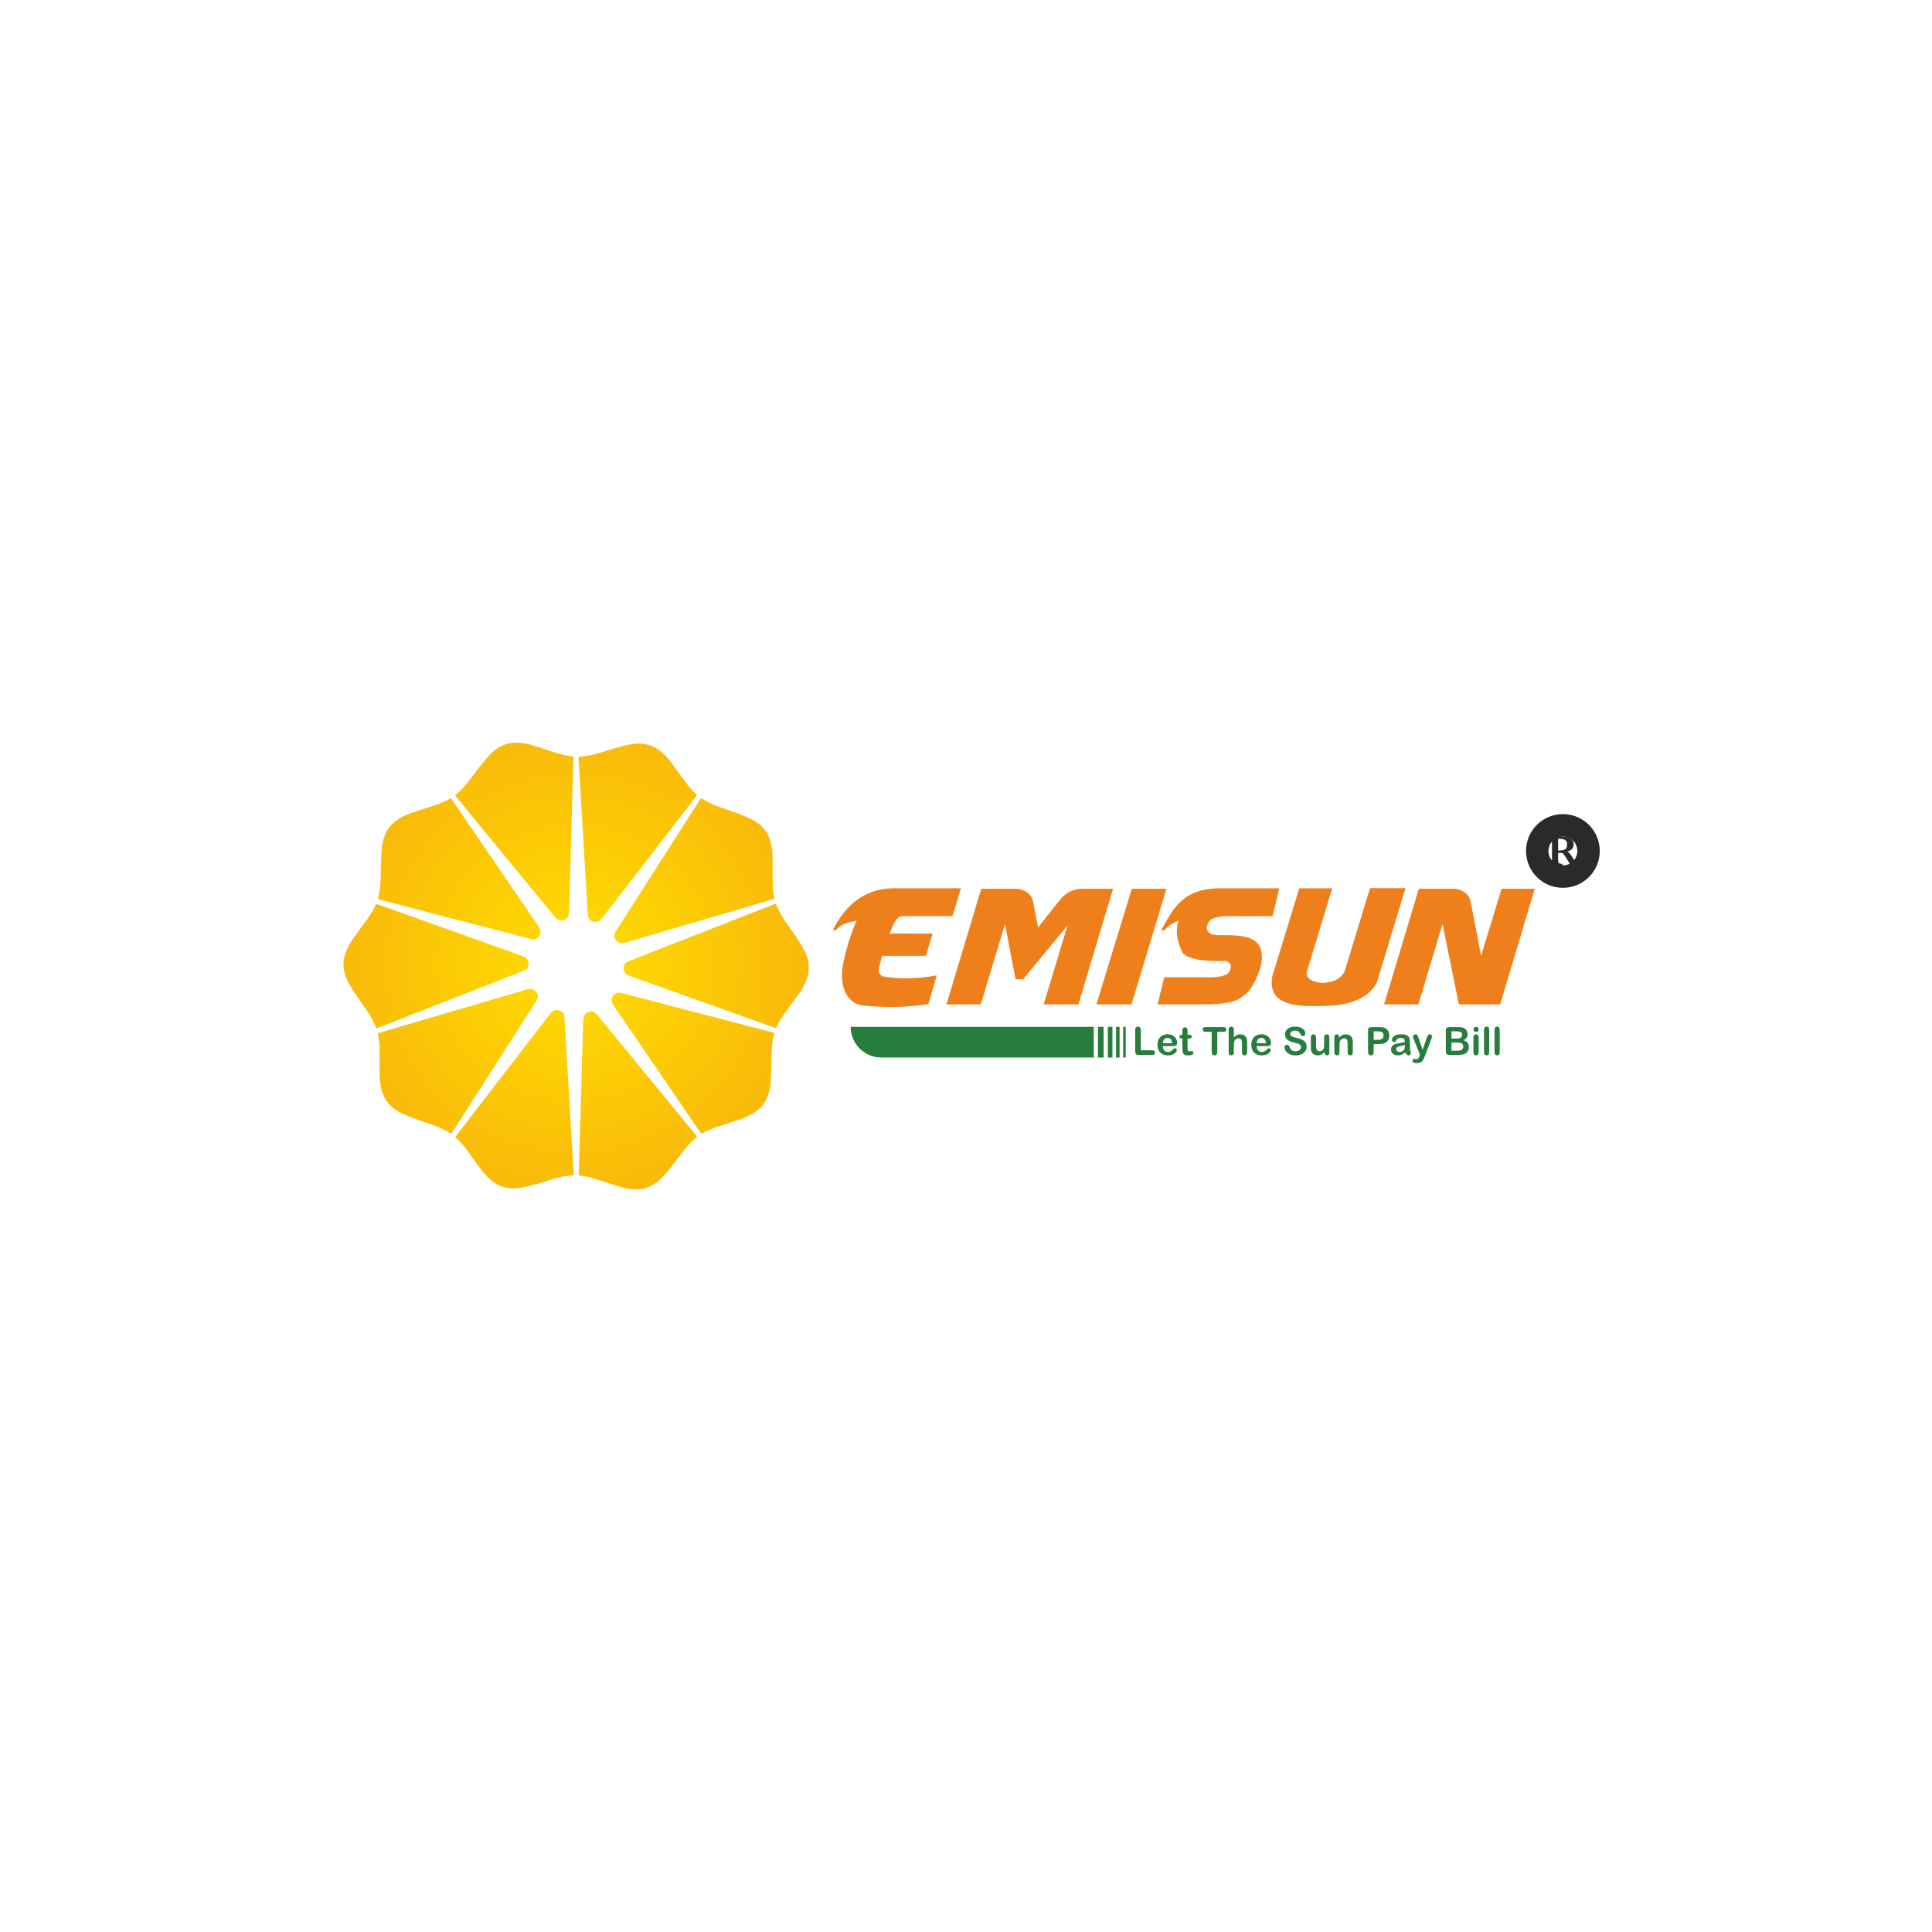 <?xml version="1.0" encoding="UTF-8"?>
<!DOCTYPE svg PUBLIC "-//W3C//DTD SVG 1.1//EN" "http://www.w3.org/Graphics/SVG/1.1/DTD/svg11.dtd">
<!-- Creator: CorelDRAW 2021 (64-Bit) -->
<svg xmlns="http://www.w3.org/2000/svg" xml:space="preserve" width="33.867mm" height="33.867mm" version="1.1" style="shape-rendering:geometricPrecision; text-rendering:geometricPrecision; image-rendering:optimizeQuality; fill-rule:evenodd; clip-rule:evenodd"
viewBox="0 0 3386.66 3386.66"
 xmlns:xlink="http://www.w3.org/1999/xlink"
 xmlns:xodm="http://www.corel.com/coreldraw/odm/2003">
 <defs>
  <style type="text/css">
   <![CDATA[
    .str0 {stroke:#2B2A29;stroke-width:39.3;stroke-miterlimit:10}
    .fil12 {fill:none;fill-rule:nonzero}
    .fil13 {fill:#2B2A29;fill-rule:nonzero}
    .fil0 {fill:#EF7F1A;fill-rule:nonzero}
    .fil1 {fill:#277D3C;fill-rule:nonzero}
    .fil8 {fill:url(#id0)}
    .fil10 {fill:url(#id1)}
    .fil7 {fill:url(#id2)}
    .fil4 {fill:url(#id3)}
    .fil9 {fill:url(#id4)}
    .fil2 {fill:url(#id5)}
    .fil11 {fill:url(#id6)}
    .fil5 {fill:url(#id7)}
    .fil3 {fill:url(#id8)}
    .fil6 {fill:url(#id9)}
   ]]>
  </style>
  <radialGradient id="id0" gradientUnits="userSpaceOnUse" gradientTransform="matrix(-0.833 -2.717 -2.668 0.848 6361 3014)" cx="1015.27" cy="1686.18" r="380.22" fx="1015.27" fy="1686.18">
   <stop offset="0" style="stop-opacity:1; stop-color:#FFDD00"/>
   <stop offset="1" style="stop-opacity:1; stop-color:#EF7F1A"/>
  </radialGradient>
  <radialGradient id="id1" gradientUnits="userSpaceOnUse" gradientTransform="matrix(-0.769 -2.414 -2.462 0.754 5919 2841)" xlink:href="#id0" cx="1005.14" cy="1682.37" r="423.19" fx="1005.14" fy="1682.37">
  </radialGradient>
  <radialGradient id="id2" gradientUnits="userSpaceOnUse" gradientTransform="matrix(-0.716 -2.365 -2.293 0.738 5615 2842)" xlink:href="#id0" cx="1015.11" cy="1688.99" r="440.5" fx="1015.11" fy="1688.99">
  </radialGradient>
  <radialGradient id="id3" gradientUnits="userSpaceOnUse" gradientTransform="matrix(-0.76 -2.445 -2.435 0.763 5879 2854)" xlink:href="#id0" cx="1003.61" cy="1689.35" r="424.04" fx="1003.61" fy="1689.35">
  </radialGradient>
  <radialGradient id="id4" gradientUnits="userSpaceOnUse" gradientTransform="matrix(-0.76 -2.452 -2.435 0.765 5884 2867)" xlink:href="#id0" cx="1007.87" cy="1687.97" r="424.04" fx="1007.87" fy="1687.97">
  </radialGradient>
  <radialGradient id="id5" gradientUnits="userSpaceOnUse" gradientTransform="matrix(-0.716 -2.348 -2.293 0.733 5586 2794)" xlink:href="#id0" cx="998.17" cy="1688.99" r="440.49" fx="998.17" fy="1688.99">
  </radialGradient>
  <radialGradient id="id6" gradientUnits="userSpaceOnUse" gradientTransform="matrix(-0.832 -2.639 -2.664 0.824 6321 2939)" xlink:href="#id0" cx="1001.61" cy="1683.7" r="386.45" fx="1001.61" fy="1683.7">
  </radialGradient>
  <radialGradient id="id7" gradientUnits="userSpaceOnUse" gradientTransform="matrix(-0.769 -2.456 -2.462 0.767 5937 2866)" xlink:href="#id0" cx="1006.36" cy="1688.71" r="423.18" fx="1006.36" fy="1688.71">
  </radialGradient>
  <radialGradient id="id8" gradientUnits="userSpaceOnUse" gradientTransform="matrix(-0.833 -2.74 -2.668 0.855 6337 2973)" xlink:href="#id0" cx="996.1" cy="1690.34" r="380.22" fx="996.1" fy="1690.34">
  </radialGradient>
  <radialGradient id="id9" gradientUnits="userSpaceOnUse" gradientTransform="matrix(-0.832 -2.696 -2.664 0.842 6354 2989)" xlink:href="#id0" cx="1009.62" cy="1690.62" r="386.45" fx="1009.62" fy="1690.62">
  </radialGradient>
 </defs>
 <g id="Layer_x0020_1">
  <g id="_1357756935696">
   <path class="fil0" d="M1622.9 1675.51l-76.74 0c-0.9,4.18 -1.99,8.35 -3.26,12.52 -1.27,4.18 -2.18,8.35 -2.72,12.51 -0.36,2.55 0.45,5.01 2.44,7.36 2,2.36 4.27,3.71 6.81,4.08 15.42,2.36 30.93,3.31 46.53,2.85 15.6,-0.45 30.93,-2.12 45.99,-5.04l-14.42 50.35c-37.73,5.8 -75.65,6.62 -113.74,2.45 -8.53,-0.91 -15.47,-3.72 -20.81,-8.44 -5.36,-4.71 -9.4,-10.43 -12.12,-17.14 -2.72,-6.71 -4.31,-13.97 -4.76,-21.77 -0.46,-7.8 -0.05,-15.14 1.22,-22.04 2.55,-13.79 5.85,-27.34 9.93,-40.68 4.09,-13.33 8.94,-26.34 14.56,-39.04 -2.54,0.9 -5.22,1.63 -8.02,2.16 -2.82,0.56 -5.72,1.27 -8.71,2.19 -3,0.91 -6.08,2.23 -9.26,3.94 -3.17,1.73 -6.39,4.32 -9.65,7.76 -0.54,0.54 -1,0.81 -1.36,0.81 -0.91,0.55 -1.9,0.59 -3,0.14 -1.08,-0.45 -1.35,-1.22 -0.81,-2.31 5.44,-10.52 11.65,-20.13 18.64,-28.85 6.98,-8.7 14.83,-16.19 23.53,-22.44 8.71,-6.26 18.37,-11.12 28.98,-14.57 10.62,-3.44 22.36,-5.16 35.24,-5.16l117.01 0 -14.7 48.7 -86.52 0c-3.81,0 -6.95,1.18 -9.4,3.55 -2.44,2.35 -4.53,5.16 -6.25,8.43 -1.73,3.26 -3.23,6.66 -4.5,10.2 -1.26,3.55 -2.72,6.49 -4.34,8.85 1.62,-0.18 3.57,-0.32 5.84,-0.42 2.27,-0.09 5.95,-0.13 11.02,-0.13 5.26,0 12.56,0.04 21.9,0.13 9.35,0.1 21.82,0.14 37.42,0.14l-11.97 38.91z"/>
   <path class="fil0" d="M1793.5 1716.61l-13.32 0 -18.51 -96.88 -42.45 140.95 -60.14 0 60.96 -202.72 60.95 0c3.26,0 6.53,0.5 9.8,1.5 3.27,1 6.25,2.45 8.97,4.36 2.72,1.9 5.04,4.12 6.95,6.66 1.9,2.55 3.21,5.44 3.94,8.71l8.98 46.53 38.91 -48.98c4.71,-5.81 10.42,-10.38 17.14,-13.74 6.71,-3.36 13.61,-5.04 20.68,-5.04l54.69 0 -60.68 202.72 -60.94 0 41.9 -138.5 -77.83 94.43z"/>
   <polygon class="fil0" points="1983.98,1557.96 2044.65,1557.96 1983.43,1760.69 1921.93,1760.69 "/>
   <path class="fil0" d="M2040.84 1713.06l64.49 0 15.51 0c5.44,0 10.61,-0.31 15.51,-0.94 4.89,-0.64 9.16,-1.86 12.79,-3.68 3.62,-1.81 6.07,-4.63 7.34,-8.43 1.45,-4.73 1.59,-7.99 0.42,-9.81 -1.19,-1.8 -3.68,-3.71 -7.49,-5.71 -3.27,0.18 -7.26,0.27 -11.97,0.27 -4.73,0 -9.76,-0.13 -15.11,-0.4 -5.35,-0.28 -10.79,-0.73 -16.32,-1.37 -5.54,-0.63 -10.62,-1.62 -15.24,-2.99 -4.62,-1.35 -8.67,-3.04 -12.11,-5.03 -3.45,-2 -5.8,-4.54 -7.07,-7.62 -1.46,-3.26 -2.91,-6.89 -4.36,-10.88 -1.45,-3.99 -2.58,-8.25 -3.4,-12.8 -0.81,-4.53 -1.09,-9.33 -0.81,-14.41 0.27,-5.08 1.31,-10.25 3.12,-15.51 -5.08,2 -9.66,4.31 -13.74,6.93 -4.07,2.63 -7.48,5.68 -10.2,9.12 -0.54,0.54 -1,0.82 -1.36,0.82 -0.91,0.54 -1.9,0.58 -3,0.13 -1.08,-0.45 -1.45,-1.22 -1.08,-2.31 5.98,-11.43 11.97,-21.58 17.95,-30.48 5.99,-8.89 12.88,-16.37 20.68,-22.44 7.8,-6.08 17.06,-10.7 27.75,-13.88 10.7,-3.17 23.96,-4.66 39.74,-4.49l99.59 0 -11.7 48.7 -87.35 0.28c-6.35,0.73 -11.83,2 -16.45,3.81 -4.64,1.81 -7.86,4.81 -9.67,8.98 -1.99,4.53 -2.41,8.3 -1.22,11.3 1.17,2.98 3.49,5.29 6.94,6.93 1.44,0.72 2.9,1.22 4.35,1.49 1.45,0.27 3.17,0.46 5.17,0.55 1.99,0.09 4.35,0.13 7.07,0.13l9.8 0c16.14,0 28.57,1.28 37.28,3.81 8.7,2.54 15.23,6.9 19.59,13.07 3.44,4.71 5.34,11.11 5.72,19.18 0.35,8.07 -1,16.45 -4.09,25.16 -3.62,11.08 -8.48,21.27 -14.55,30.62 -6.09,9.35 -14.29,16.46 -24.63,21.36 -6.35,3.08 -14.7,5.22 -25.03,6.4 -10.34,1.18 -23.68,1.77 -40,1.77l-74.56 0 11.7 -47.63z"/>
   <path class="fil0" d="M2335.25 1557.15l-43.8 144.22c-1.28,3.63 -1.32,6.71 -0.14,9.24 1.17,2.55 3.09,4.68 5.71,6.4 2.64,1.73 5.81,3.04 9.53,3.95 3.72,0.91 7.57,1.63 11.56,2.18 4.17,-0.38 8.17,-0.91 11.98,-1.64 3.8,-0.72 7.43,-1.86 10.88,-3.4 3.45,-1.54 6.53,-3.58 9.25,-6.12 2.73,-2.54 5.07,-5.81 7.08,-9.79l44.08 -145.04c0.17,-0.19 0.54,-0.27 1.08,-0.27l61.23 0 -50.34 165.71c-5.44,9.98 -12.57,17.73 -21.36,23.26 -8.8,5.53 -18.24,9.62 -28.29,12.24 -10.08,2.63 -20.24,4.23 -30.49,4.77 -10.25,0.54 -19.54,0.82 -27.89,0.82 -6.17,0 -12.52,-0.14 -19.04,-0.42 -6.54,-0.26 -12.79,-0.99 -18.78,-2.17 -5.99,-1.17 -11.56,-2.89 -16.73,-5.17 -5.17,-2.26 -9.52,-5.35 -13.07,-9.25 -3.53,-3.89 -6.02,-8.71 -7.48,-14.43 -1.45,-5.71 -1.45,-12.65 0,-20.81l47.35 -154.28 57.68 0z"/>
   <path class="fil0" d="M2596.21 1675.51l35.92 -117.55 58.22 0 -60.68 202.72 -72.37 0 -28.58 -140.95 -42.45 140.95 -60.13 0 60.95 -202.72 60.96 0c3.26,0 6.53,0.5 9.79,1.5 3.27,1 6.26,2.45 8.98,4.36 2.72,1.9 5.03,4.12 6.93,6.66 1.92,2.55 3.21,5.44 3.95,8.71l18.51 96.32z"/>
   <path class="fil1" d="M1999.81 1805.58l0 35.5 20.03 0c1.59,0 2.83,0.38 3.68,1.16 0.85,0.77 1.28,1.75 1.28,2.93 0,1.19 -0.43,2.17 -1.26,2.91 -0.86,0.75 -2.08,1.11 -3.7,1.11l-23.84 0c-2.16,0 -3.72,-0.47 -4.66,-1.43 -0.94,-0.95 -1.41,-2.49 -1.41,-4.62l0 -37.56c0,-2 0.45,-3.49 1.35,-4.5 0.9,-1 2.08,-1.49 3.54,-1.49 1.49,0 2.69,0.49 3.61,1.47 0.93,0.99 1.38,2.5 1.38,4.52z"/>
   <path class="fil1" d="M2038.24 1828.64l16.46 0c-0.22,-3.11 -1.06,-5.44 -2.5,-6.98 -1.45,-1.54 -3.37,-2.31 -5.74,-2.31 -2.26,0 -4.13,0.78 -5.57,2.35 -1.46,1.57 -2.34,3.87 -2.65,6.94zm17.76 5.15l-17.76 0c0.02,2.06 0.44,3.88 1.24,5.46 0.81,1.57 1.9,2.76 3.23,3.56 1.34,0.79 2.83,1.2 4.45,1.2 1.08,0 2.07,-0.13 2.97,-0.39 0.9,-0.26 1.77,-0.65 2.62,-1.2 0.84,-0.54 1.62,-1.12 2.33,-1.75 0.7,-0.62 1.63,-1.45 2.75,-2.52 0.47,-0.4 1.14,-0.6 2,-0.6 0.94,0 1.68,0.26 2.26,0.76 0.57,0.51 0.87,1.24 0.87,2.16 0,0.83 -0.32,1.78 -0.96,2.88 -0.65,1.11 -1.62,2.16 -2.92,3.16 -1.3,1.02 -2.92,1.85 -4.89,2.52 -1.96,0.67 -4.22,1 -6.77,1 -5.83,0 -10.36,-1.67 -13.6,-5 -3.25,-3.32 -4.86,-7.84 -4.86,-13.54 0,-2.68 0.39,-5.17 1.2,-7.47 0.79,-2.29 1.96,-4.26 3.48,-5.9 1.54,-1.64 3.43,-2.9 5.67,-3.78 2.23,-0.87 4.72,-1.32 7.45,-1.32 3.54,0 6.59,0.75 9.13,2.25 2.54,1.51 4.44,3.43 5.71,5.81 1.26,2.38 1.89,4.79 1.89,7.25 0,2.29 -0.65,3.77 -1.96,4.45 -1.32,0.67 -3.16,1.01 -5.53,1.01z"/>
   <path class="fil1" d="M2071.64 1813.89l1 0 0 -5.45c0,-1.46 0.04,-2.62 0.12,-3.45 0.07,-0.82 0.29,-1.55 0.64,-2.14 0.36,-0.62 0.87,-1.13 1.54,-1.51 0.66,-0.4 1.41,-0.59 2.23,-0.59 1.15,0 2.19,0.43 3.12,1.3 0.63,0.58 1.02,1.28 1.18,2.12 0.16,0.82 0.25,2.01 0.25,3.54l0 6.18 3.33 0c1.28,0 2.26,0.31 2.95,0.91 0.67,0.62 1.01,1.4 1.01,2.35 0,1.23 -0.48,2.08 -1.45,2.57 -0.96,0.49 -2.34,0.74 -4.15,0.74l-1.69 0 0 16.69c0,1.42 0.05,2.51 0.15,3.28 0.1,0.76 0.37,1.38 0.8,1.86 0.43,0.48 1.14,0.72 2.11,0.72 0.53,0 1.26,-0.1 2.17,-0.29 0.9,-0.19 1.61,-0.28 2.13,-0.28 0.73,0 1.38,0.29 1.98,0.88 0.58,0.59 0.87,1.32 0.87,2.19 0,1.45 -0.78,2.58 -2.39,3.36 -1.6,0.77 -3.89,1.16 -6.88,1.16 -2.85,0 -4.99,-0.48 -6.47,-1.44 -1.46,-0.95 -2.41,-2.27 -2.87,-3.95 -0.46,-1.69 -0.68,-3.94 -0.68,-6.76l0 -17.42 -1.2 0c-1.31,0 -2.3,-0.32 -3,-0.95 -0.69,-0.61 -1.02,-1.4 -1.02,-2.36 0,-0.95 0.35,-1.73 1.08,-2.35 0.72,-0.6 1.76,-0.91 3.14,-0.91z"/>
   <path class="fil1" d="M2144.6 1808.58l-10.77 0 0 35.43c0,2.03 -0.46,3.54 -1.38,4.53 -0.89,0.99 -2.07,1.49 -3.51,1.49 -1.48,0 -2.66,-0.51 -3.58,-1.51 -0.93,-0.99 -1.38,-2.5 -1.38,-4.51l0 -35.43 -10.78 0c-1.69,0 -2.95,-0.38 -3.77,-1.12 -0.81,-0.75 -1.22,-1.73 -1.22,-2.95 0,-1.26 0.41,-2.27 1.28,-3 0.85,-0.73 2.09,-1.09 3.71,-1.09l31.4 0c1.7,0 2.98,0.38 3.81,1.13 0.83,0.76 1.25,1.74 1.25,2.96 0,1.22 -0.42,2.2 -1.27,2.95 -0.83,0.74 -2.1,1.12 -3.79,1.12z"/>
   <path class="fil1" d="M2162.87 1805.11l0 13.47c1.16,-1.33 2.28,-2.38 3.38,-3.16 1.1,-0.77 2.31,-1.36 3.64,-1.74 1.34,-0.4 2.76,-0.58 4.29,-0.58 2.31,0 4.36,0.48 6.14,1.45 1.79,0.98 3.19,2.4 4.21,4.28 0.64,1.08 1.07,2.29 1.3,3.63 0.22,1.34 0.33,2.89 0.33,4.64l0 17.41c0,1.81 -0.42,3.18 -1.24,4.12 -0.83,0.93 -1.94,1.4 -3.31,1.4 -3,0 -4.49,-1.84 -4.49,-5.52l0 -15.35c0,-2.9 -0.43,-5.14 -1.31,-6.7 -0.86,-1.56 -2.5,-2.34 -4.92,-2.34 -1.62,0 -3.08,0.45 -4.38,1.38 -1.29,0.92 -2.26,2.18 -2.9,3.77 -0.49,1.36 -0.74,3.75 -0.74,7.22l0 12.02c0,1.79 -0.4,3.16 -1.22,4.11 -0.8,0.93 -1.93,1.41 -3.37,1.41 -3,0 -4.49,-1.84 -4.49,-5.52l0 -39.4c0,-1.84 0.39,-3.22 1.19,-4.14 0.79,-0.92 1.88,-1.38 3.3,-1.38 1.44,0 2.57,0.47 3.37,1.39 0.82,0.93 1.22,2.31 1.22,4.13z"/>
   <path class="fil1" d="M2202.73 1828.64l16.47 0c-0.23,-3.11 -1.07,-5.44 -2.51,-6.98 -1.45,-1.54 -3.37,-2.31 -5.74,-2.31 -2.27,0 -4.12,0.78 -5.58,2.35 -1.45,1.57 -2.33,3.87 -2.64,6.94zm17.76 5.15l-17.76 0c0.02,2.06 0.44,3.88 1.24,5.46 0.82,1.57 1.89,2.76 3.24,3.56 1.33,0.79 2.81,1.2 4.43,1.2 1.09,0 2.09,-0.13 2.99,-0.39 0.89,-0.26 1.76,-0.65 2.61,-1.2 0.84,-0.54 1.61,-1.12 2.33,-1.75 0.7,-0.62 1.63,-1.45 2.75,-2.52 0.47,-0.4 1.14,-0.6 2,-0.6 0.93,0 1.69,0.26 2.27,0.76 0.57,0.51 0.86,1.24 0.86,2.16 0,0.83 -0.32,1.78 -0.96,2.88 -0.65,1.11 -1.62,2.16 -2.92,3.16 -1.29,1.02 -2.92,1.85 -4.89,2.52 -1.96,0.67 -4.21,1 -6.77,1 -5.83,0 -10.36,-1.67 -13.61,-5 -3.23,-3.32 -4.85,-7.84 -4.85,-13.54 0,-2.68 0.39,-5.17 1.19,-7.47 0.8,-2.29 1.97,-4.26 3.5,-5.9 1.53,-1.64 3.42,-2.9 5.66,-3.78 2.23,-0.87 4.72,-1.32 7.45,-1.32 3.54,0 6.59,0.75 9.13,2.25 2.54,1.51 4.44,3.43 5.71,5.81 1.27,2.38 1.89,4.79 1.89,7.25 0,2.29 -0.65,3.77 -1.96,4.45 -1.31,0.67 -3.15,1.01 -5.53,1.01z"/>
   <path class="fil1" d="M2290.37 1834.55c0,2.96 -0.76,5.6 -2.28,7.95 -1.53,2.36 -3.74,4.2 -6.67,5.53 -2.93,1.33 -6.41,2 -10.42,2 -4.81,0 -8.78,-0.91 -11.91,-2.73 -2.22,-1.31 -4.01,-3.06 -5.41,-5.24 -1.38,-2.19 -2.07,-4.31 -2.07,-6.38 0,-1.19 0.41,-2.22 1.24,-3.07 0.83,-0.85 1.9,-1.28 3.18,-1.28 1.04,0 1.92,0.33 2.65,1 0.72,0.66 1.33,1.64 1.85,2.95 0.61,1.56 1.28,2.85 2,3.9 0.72,1.04 1.74,1.9 3.05,2.58 1.3,0.68 3.02,1.01 5.15,1.01 2.93,0 5.31,-0.68 7.14,-2.04 1.83,-1.37 2.75,-3.07 2.75,-5.11 0,-1.62 -0.49,-2.93 -1.49,-3.94 -0.99,-1.01 -2.25,-1.79 -3.83,-2.32 -1.56,-0.54 -3.65,-1.1 -6.26,-1.69 -3.51,-0.82 -6.44,-1.78 -8.8,-2.88 -2.36,-1.1 -4.24,-2.6 -5.63,-4.49 -1.37,-1.9 -2.08,-4.26 -2.08,-7.07 0,-2.69 0.74,-5.07 2.2,-7.15 1.46,-2.09 3.58,-3.7 6.35,-4.81 2.78,-1.12 6.04,-1.68 9.79,-1.68 2.99,0 5.58,0.37 7.76,1.11 2.19,0.74 4.01,1.73 5.44,2.97 1.45,1.23 2.5,2.52 3.17,3.87 0.66,1.35 0.99,2.67 0.99,3.96 0,1.18 -0.42,2.24 -1.25,3.18 -0.83,0.94 -1.86,1.4 -3.1,1.4 -1.13,0 -1.99,-0.27 -2.58,-0.84 -0.59,-0.56 -1.23,-1.49 -1.92,-2.78 -0.88,-1.83 -1.95,-3.28 -3.19,-4.31 -1.24,-1.03 -3.24,-1.53 -5.99,-1.53 -2.54,0 -4.6,0.55 -6.17,1.67 -1.56,1.12 -2.34,2.46 -2.34,4.04 0,0.98 0.26,1.82 0.79,2.53 0.54,0.71 1.27,1.32 2.2,1.83 0.93,0.51 1.87,0.91 2.82,1.19 0.96,0.29 2.54,0.72 4.73,1.27 2.76,0.64 5.24,1.35 7.47,2.13 2.23,0.78 4.12,1.72 5.69,2.83 1.56,1.11 2.78,2.51 3.66,4.21 0.88,1.7 1.32,3.77 1.32,6.23z"/>
   <path class="fil1" d="M2321.71 1844.9l0 -1.16c-1.09,1.37 -2.23,2.53 -3.44,3.46 -1.19,0.94 -2.49,1.63 -3.92,2.08 -1.42,0.45 -3.03,0.67 -4.86,0.67 -2.19,0 -4.16,-0.45 -5.9,-1.36 -1.74,-0.91 -3.09,-2.16 -4.04,-3.76 -1.13,-1.93 -1.7,-4.71 -1.7,-8.31l0 -18c0,-1.82 0.42,-3.18 1.23,-4.08 0.81,-0.89 1.91,-1.34 3.27,-1.34 1.37,0 2.48,0.45 3.31,1.36 0.85,0.91 1.27,2.26 1.27,4.06l0 14.54c0,2.11 0.18,3.87 0.54,5.3 0.35,1.44 0.98,2.55 1.91,3.36 0.92,0.81 2.17,1.22 3.74,1.22 1.53,0 2.97,-0.46 4.33,-1.37 1.35,-0.91 2.33,-2.1 2.96,-3.56 0.51,-1.28 0.76,-4.1 0.76,-8.45l0 -11.04c0,-1.8 0.43,-3.15 1.27,-4.06 0.85,-0.91 1.94,-1.36 3.29,-1.36 1.35,0 2.44,0.45 3.26,1.34 0.83,0.9 1.23,2.26 1.23,4.08l0 26.31c0,1.74 -0.39,3.04 -1.18,3.9 -0.78,0.87 -1.8,1.3 -3.05,1.3 -1.23,0 -2.26,-0.45 -3.07,-1.35 -0.81,-0.9 -1.21,-2.16 -1.21,-3.78z"/>
   <path class="fil1" d="M2347.52 1818.12l0 1.1c1.6,-2.11 3.34,-3.65 5.24,-4.64 1.9,-0.99 4.08,-1.48 6.53,-1.48 2.4,0 4.54,0.51 6.43,1.55 1.88,1.05 3.29,2.53 4.23,4.43 0.59,1.11 0.98,2.31 1.16,3.59 0.18,1.29 0.27,2.94 0.27,4.92l0 16.92c0,1.81 -0.42,3.18 -1.25,4.12 -0.83,0.93 -1.91,1.4 -3.24,1.4 -1.36,0 -2.45,-0.48 -3.3,-1.44 -0.84,-0.95 -1.26,-2.31 -1.26,-4.08l0 -15.15c0,-2.99 -0.42,-5.28 -1.25,-6.87 -0.83,-1.59 -2.49,-2.37 -4.98,-2.37 -1.62,0 -3.08,0.47 -4.42,1.44 -1.33,0.97 -2.31,2.29 -2.93,3.98 -0.44,1.35 -0.66,3.88 -0.66,7.58l0 11.39c0,1.83 -0.43,3.21 -1.28,4.14 -0.86,0.91 -1.97,1.38 -3.31,1.38 -1.31,0 -2.39,-0.48 -3.23,-1.44 -0.85,-0.95 -1.26,-2.31 -1.26,-4.08l0 -26.26c0,-1.73 0.37,-3.02 1.13,-3.88 0.75,-0.84 1.79,-1.27 3.09,-1.27 0.8,0 1.52,0.18 2.16,0.56 0.64,0.38 1.17,0.95 1.54,1.7 0.4,0.76 0.59,1.67 0.59,2.76z"/>
   <path class="fil1" d="M2414.63 1807.84l-6.66 0 0 14.9 6.66 0c2.33,0 4.27,-0.24 5.84,-0.73 1.56,-0.48 2.75,-1.29 3.57,-2.4 0.82,-1.1 1.23,-2.56 1.23,-4.35 0,-2.15 -0.63,-3.91 -1.89,-5.25 -1.42,-1.45 -4.34,-2.17 -8.75,-2.17zm2.39 22.36l-9.05 0 0 13.81c0,1.96 -0.46,3.47 -1.39,4.49 -0.93,1.02 -2.11,1.53 -3.53,1.53 -1.48,0 -2.69,-0.51 -3.59,-1.51 -0.92,-1.02 -1.37,-2.5 -1.37,-4.44l0 -37.61c0,-2.17 0.5,-3.72 1.5,-4.66 1,-0.92 2.58,-1.39 4.76,-1.39l12.67 0c3.75,0 6.64,0.29 8.65,0.86 2,0.56 3.72,1.48 5.18,2.77 1.45,1.29 2.55,2.86 3.31,4.73 0.75,1.85 1.13,3.95 1.13,6.28 0,4.97 -1.53,8.73 -4.59,11.28 -3.07,2.57 -7.62,3.86 -13.68,3.86z"/>
   <path class="fil1" d="M2462.67 1831.76c-1.33,0.49 -3.26,1 -5.81,1.55 -2.54,0.54 -4.29,0.94 -5.27,1.19 -0.98,0.26 -1.91,0.76 -2.79,1.51 -0.89,0.74 -1.33,1.77 -1.33,3.1 0,1.38 0.52,2.55 1.56,3.51 1.05,0.97 2.4,1.45 4.09,1.45 1.8,0 3.46,-0.39 4.98,-1.17 1.51,-0.8 2.64,-1.81 3.34,-3.05 0.82,-1.38 1.23,-3.64 1.23,-6.79l0 -1.3zm0.6 13.14c-2.19,1.71 -4.32,2.99 -6.38,3.84 -2.05,0.85 -4.35,1.29 -6.89,1.29 -2.33,0 -4.37,-0.47 -6.15,-1.38 -1.76,-0.93 -3.12,-2.18 -4.06,-3.75 -0.97,-1.57 -1.44,-3.28 -1.44,-5.12 0,-2.48 0.79,-4.61 2.36,-6.35 1.58,-1.76 3.74,-2.94 6.49,-3.54 0.58,-0.13 2.01,-0.43 4.29,-0.89 2.28,-0.47 4.24,-0.9 5.87,-1.28 1.63,-0.39 3.4,-0.86 5.31,-1.42 -0.12,-2.39 -0.59,-4.15 -1.44,-5.27 -0.86,-1.11 -2.62,-1.68 -5.32,-1.68 -2.3,0 -4.04,0.33 -5.2,0.96 -1.16,0.65 -2.16,1.62 -3,2.89 -0.83,1.29 -1.42,2.15 -1.76,2.56 -0.35,0.41 -1.08,0.61 -2.21,0.61 -1.02,0 -1.9,-0.32 -2.65,-0.98 -0.74,-0.65 -1.11,-1.5 -1.11,-2.52 0,-1.59 0.57,-3.15 1.69,-4.66 1.14,-1.5 2.9,-2.74 5.3,-3.72 2.39,-0.97 5.38,-1.47 8.94,-1.47 4.01,0 7.14,0.48 9.42,1.42 2.29,0.94 3.9,2.44 4.84,4.48 0.94,2.04 1.41,4.75 1.41,8.11 0,2.13 0,3.94 -0.01,5.42 -0.01,1.5 -0.02,3.15 -0.04,4.97 0,1.7 0.27,3.49 0.84,5.33 0.57,1.86 0.84,3.06 0.84,3.58 0,0.94 -0.43,1.79 -1.3,2.54 -0.88,0.77 -1.87,1.16 -2.98,1.16 -0.94,0 -1.86,-0.44 -2.77,-1.32 -0.91,-0.88 -1.87,-2.14 -2.89,-3.81z"/>
   <path class="fil1" d="M2488.29 1851.15l0.83 -2.03 -11.19 -28.13c-0.67,-1.63 -1.02,-2.8 -1.02,-3.54 0,-0.78 0.2,-1.5 0.6,-2.16 0.4,-0.67 0.94,-1.2 1.64,-1.59 0.7,-0.4 1.43,-0.6 2.19,-0.6 1.3,0 2.29,0.41 2.94,1.24 0.68,0.83 1.27,2.03 1.78,3.58l7.68 22.35 7.28 -20.79c0.58,-1.68 1.1,-3.01 1.58,-3.96 0.46,-0.95 0.95,-1.6 1.47,-1.93 0.52,-0.33 1.26,-0.49 2.21,-0.49 0.69,0 1.35,0.18 1.99,0.54 0.62,0.37 1.11,0.87 1.46,1.48 0.34,0.63 0.52,1.28 0.52,1.97 -0.09,0.42 -0.24,1.02 -0.44,1.79 -0.2,0.78 -0.45,1.57 -0.72,2.36l-11.86 31.01c-1.02,2.73 -2.02,4.87 -2.99,6.43 -0.97,1.54 -2.27,2.74 -3.87,3.57 -1.61,0.84 -3.79,1.25 -6.51,1.25 -2.67,0 -4.66,-0.29 -5.99,-0.86 -1.34,-0.59 -1.99,-1.64 -1.99,-3.16 0,-1.05 0.31,-1.85 0.94,-2.42 0.64,-0.56 1.57,-0.85 2.81,-0.85 0.49,0 0.97,0.07 1.43,0.2 0.59,0.13 1.08,0.2 1.5,0.2 1.05,0 1.86,-0.15 2.46,-0.47 0.6,-0.31 1.14,-0.84 1.62,-1.6 0.48,-0.78 1.02,-1.9 1.65,-3.39z"/>
   <path class="fil1" d="M2554.6 1827.53l-10.29 0 0 14.24 10.61 0c6.68,0 10.03,-2.41 10.03,-7.22 0,-2.46 -0.87,-4.24 -2.6,-5.35 -1.73,-1.11 -4.31,-1.67 -7.75,-1.67zm-10.29 -19.69l0 12.61 9.05 0c2.45,0 4.37,-0.24 5.72,-0.7 1.33,-0.47 2.36,-1.35 3.07,-2.66 0.55,-0.93 0.84,-1.98 0.84,-3.13 0,-2.46 -0.89,-4.09 -2.64,-4.9 -1.76,-0.81 -4.42,-1.22 -8.02,-1.22l-8.02 0zm11.01 41.35l-14.9 0c-2.15,0 -3.69,-0.47 -4.61,-1.44 -0.92,-0.97 -1.38,-2.51 -1.38,-4.61l0 -36.67c0,-2.15 0.47,-3.69 1.42,-4.64 0.94,-0.94 2.46,-1.41 4.57,-1.41l15.8 0c2.33,0 4.35,0.15 6.05,0.43 1.72,0.3 3.25,0.84 4.6,1.67 1.16,0.68 2.18,1.56 3.06,2.61 0.89,1.06 1.57,2.22 2.04,3.49 0.45,1.27 0.69,2.62 0.69,4.04 0,4.89 -2.44,8.45 -7.33,10.72 6.42,2.04 9.62,6.02 9.62,11.9 0,2.73 -0.69,5.19 -2.09,7.37 -1.4,2.19 -3.28,3.8 -5.66,4.84 -1.49,0.63 -3.19,1.07 -5.13,1.32 -1.92,0.26 -4.17,0.38 -6.75,0.38z"/>
   <path class="fil1" d="M2591.96 1818.25l0 26.25c0,1.82 -0.44,3.19 -1.29,4.13 -0.87,0.93 -1.96,1.4 -3.3,1.4 -1.34,0 -2.42,-0.48 -3.25,-1.44 -0.83,-0.95 -1.25,-2.31 -1.25,-4.09l0 -25.98c0,-1.8 0.42,-3.15 1.25,-4.06 0.83,-0.91 1.91,-1.36 3.25,-1.36 1.34,0 2.43,0.45 3.3,1.36 0.85,0.91 1.29,2.17 1.29,3.79zm-4.5 -9.38c-1.26,0 -2.34,-0.38 -3.25,-1.16 -0.9,-0.78 -1.34,-1.88 -1.34,-3.29 0,-1.29 0.46,-2.35 1.38,-3.18 0.92,-0.84 1.99,-1.25 3.21,-1.25 1.18,0 2.23,0.38 3.12,1.13 0.93,0.75 1.38,1.85 1.38,3.3 0,1.39 -0.44,2.49 -1.33,3.27 -0.88,0.79 -1.94,1.18 -3.17,1.18z"/>
   <path class="fil1" d="M2601.35 1844.51l0 -39.41c0,-1.81 0.4,-3.18 1.21,-4.12 0.81,-0.93 1.9,-1.39 3.29,-1.39 1.36,0 2.47,0.45 3.31,1.37 0.85,0.93 1.26,2.31 1.26,4.14l0 39.41c0,1.83 -0.42,3.21 -1.27,4.14 -0.86,0.91 -1.96,1.38 -3.3,1.38 -1.34,0 -2.42,-0.48 -3.26,-1.44 -0.83,-0.95 -1.24,-2.31 -1.24,-4.08z"/>
   <path class="fil1" d="M2619.81 1844.51l0 -39.41c0,-1.81 0.39,-3.18 1.21,-4.12 0.81,-0.93 1.9,-1.39 3.28,-1.39 1.37,0 2.48,0.45 3.32,1.37 0.85,0.93 1.27,2.31 1.27,4.14l0 39.41c0,1.83 -0.43,3.21 -1.29,4.14 -0.85,0.91 -1.96,1.38 -3.3,1.38 -1.34,0 -2.42,-0.48 -3.25,-1.44 -0.83,-0.95 -1.24,-2.31 -1.24,-4.08z"/>
   <path class="fil1" d="M1917.32 1853.82l-372.15 0c-29.83,0 -54.02,-24.1 -54.02,-53.82l426.17 0 0 53.82z"/>
   <polygon class="fil1" points="1934.57,1853.82 1924.69,1853.82 1924.69,1800 1934.57,1800 "/>
   <polygon class="fil1" points="1950.01,1853.82 1941.94,1853.82 1941.94,1800 1950.01,1800 "/>
   <polygon class="fil1" points="1962.57,1853.82 1956.29,1853.82 1956.29,1800 1962.57,1800 "/>
   <polygon class="fil1" points="1973.33,1853.82 1968.85,1853.82 1968.85,1800 1973.33,1800 "/>
   <path class="fil2" d="M658.43 1586.32c-5.03,11.34 -12.14,21.38 -19.38,31.35 -7.23,9.96 -14.52,19.89 -21.59,29.97 -5.22,7.45 -9.29,15.54 -12.25,24.16 -3.46,10.12 -4.11,20.36 -1.8,30.83 1.68,7.57 4.37,14.76 8.24,21.45 4.2,7.24 8.62,14.36 13.28,21.33 5.69,8.52 11.78,16.8 17.6,25.24 6.41,9.31 12.15,19.03 16.17,29.66 0.24,0.61 0.62,1.16 0.88,1.67 2.2,0.53 3.84,-0.64 5.54,-1.3 21.35,-8.31 42.65,-16.68 63.97,-25.04 26.26,-10.28 52.51,-20.56 78.77,-30.83 28.17,-11.03 56.34,-22.05 84.5,-33.06 8.75,-3.43 17.52,-6.81 26.24,-10.33 6.72,-2.72 9.71,-9.64 7.33,-16.43 -1.66,-4.75 -5.09,-7.41 -9.74,-9.05 -49.25,-17.53 -98.49,-35.12 -147.74,-52.7 -32.34,-11.54 -64.68,-23.11 -97.04,-34.65 -3.84,-1.37 -7.71,-2.66 -11.66,-4.02 -0.52,0.69 -1.07,1.15 -1.32,1.75z"/>
   <path class="fil3" d="M929.4 1733.47l-0.2 0c-1.73,0.01 -3.51,0.32 -5.34,0.86 -50.16,14.78 -100.33,29.49 -150.49,44.21 -32.97,9.67 -65.92,19.32 -98.88,29 -3.92,1.15 -7.81,2.39 -11.8,3.6 -0.02,0.87 -0.18,1.56 -0.04,2.2 2.6,12.13 2.74,24.44 2.75,36.75 0.01,12.31 -0.06,24.64 0.15,36.94 0.15,9.09 1.62,18.03 4.29,26.76 3.14,10.22 8.65,18.89 16.66,25.98 5.81,5.15 12.22,9.39 19.28,12.52 7.65,3.39 15.41,6.54 23.27,9.44 9.62,3.56 19.41,6.67 29.08,10.09 10.67,3.77 21.01,8.24 30.51,14.48 0.55,0.36 1.19,0.58 1.7,0.84 2.09,-0.87 2.74,-2.78 3.72,-4.31 12.37,-19.26 24.7,-38.56 37.04,-57.86 15.2,-23.75 30.39,-47.5 45.6,-71.24 16.3,-25.48 32.62,-50.95 48.92,-76.42 5.07,-7.92 10.19,-15.8 15.17,-23.78 3.83,-6.15 2.18,-13.51 -3.73,-17.59 -2.47,-1.71 -5.01,-2.45 -7.66,-2.47z"/>
   <path class="fil4" d="M976.36 1770.61l-0.27 0 -0.08 0c-5.02,0.12 -8.62,2.55 -11.63,6.46 -31.88,41.44 -63.84,82.83 -95.77,124.23 -20.97,27.19 -41.96,54.38 -62.93,81.57 -2.5,3.24 -4.93,6.52 -7.43,9.85 0.49,0.72 0.76,1.38 1.25,1.82 9.23,8.27 16.59,18.14 23.83,28.1 7.24,9.96 14.43,19.96 21.83,29.8 5.47,7.27 11.9,13.64 19.2,19.12 8.55,6.42 18.09,10.2 28.75,11.23 7.72,0.75 15.41,0.41 22.95,-1.21 8.19,-1.74 16.33,-3.77 24.39,-6.03 9.87,-2.78 19.62,-6.01 29.45,-8.93 10.84,-3.23 21.85,-5.69 33.19,-6.23 0.66,-0.04 1.31,-0.22 1.87,-0.32 1.19,-1.92 0.58,-3.85 0.47,-5.67 -1.3,-22.86 -2.68,-45.71 -4.03,-68.58 -1.67,-28.14 -3.33,-56.28 -4.99,-84.43 -1.78,-30.2 -3.55,-60.4 -5.33,-90.58 -0.56,-9.39 -1.06,-18.78 -1.72,-28.15 -0.49,-7.11 -5.98,-12.05 -13,-12.05z"/>
   <path class="fil5" d="M1036.15 1772.94l-0.29 0c-2.75,0.03 -5.52,0.97 -7.97,2.83 -3.99,3.05 -5.46,7.13 -5.6,12.06 -1.44,52.26 -2.96,104.53 -4.46,156.79 -0.98,34.33 -1.98,68.66 -2.97,102.99 -0.12,4.09 -0.15,8.17 -0.22,12.34 0.82,0.29 1.43,0.66 2.07,0.72 12.34,1.27 24.09,4.94 35.82,8.74 11.7,3.81 23.4,7.66 35.17,11.27 8.69,2.67 17.64,4.04 26.77,4.18 10.68,0.18 20.63,-2.37 29.86,-7.8 6.69,-3.93 12.7,-8.73 17.86,-14.47 5.59,-6.22 11,-12.64 16.18,-19.22 6.35,-8.05 12.33,-16.4 18.57,-24.54 6.89,-8.98 14.33,-17.43 23.2,-24.54 0.51,-0.42 0.93,-0.96 1.32,-1.36 -0.18,-2.26 -1.79,-3.45 -2.94,-4.86 -14.5,-17.73 -29.05,-35.41 -43.58,-53.11 -17.89,-21.79 -35.78,-43.58 -53.67,-65.38 -19.18,-23.38 -38.37,-46.76 -57.56,-70.16 -5.96,-7.25 -11.88,-14.56 -17.92,-21.75 -2.6,-3.1 -6.08,-4.68 -9.64,-4.73z"/>
   <path class="fil6" d="M1085.43 1740.04l-0.05 0 -0.05 0 -0.05 0 -0.05 0 -0.05 0 -0.05 0c-5.66,0 -10.49,3.63 -12.23,9.4 -1.43,4.82 -0.22,8.98 2.56,13.05 29.56,43.14 59.05,86.3 88.55,129.47 19.39,28.35 38.76,56.72 58.14,85.07 2.3,3.37 4.68,6.7 7.07,10.11 0.83,-0.25 1.54,-0.3 2.11,-0.63 10.72,-6.22 22.38,-10.17 34.1,-13.98 11.71,-3.81 23.44,-7.56 35.08,-11.56 8.61,-2.95 16.65,-7.11 24.12,-12.35 8.74,-6.13 15.29,-14.06 19.57,-23.87 3.1,-7.11 5.15,-14.52 5.95,-22.2 0.85,-8.33 1.46,-16.7 1.79,-25.05 0.4,-10.25 0.34,-20.52 0.6,-30.78 0.28,-11.31 1.35,-22.52 4.34,-33.5 0.17,-0.63 0.2,-1.3 0.27,-1.87 -1.47,-1.72 -3.48,-1.75 -5.24,-2.21 -22.15,-5.81 -44.31,-11.57 -66.47,-17.35 -27.28,-7.1 -54.57,-14.22 -81.85,-21.35 -29.26,-7.62 -58.53,-15.26 -87.79,-22.91 -9.11,-2.37 -18.19,-4.8 -27.31,-7.07 -1.04,-0.26 -2.06,-0.4 -3.06,-0.42z"/>
   <path class="fil7" d="M1359.25 1584.57l-0.24 0c-1.63,0.03 -2.97,0.9 -4.35,1.43 -21.34,8.31 -42.65,16.68 -63.97,25.03 -26.26,10.29 -52.5,20.56 -78.77,30.83 -28.16,11.03 -56.33,22.05 -84.5,33.07 -8.75,3.43 -17.52,6.8 -26.24,10.33 -6.72,2.71 -9.7,9.64 -7.33,16.42 1.66,4.75 5.1,7.42 9.74,9.07 49.26,17.52 98.5,35.1 147.74,52.68 32.35,11.56 64.69,23.12 97.04,34.65 3.84,1.38 7.72,2.68 11.66,4.04 0.53,-0.7 1.07,-1.17 1.33,-1.76 5.02,-11.35 12.13,-21.38 19.37,-31.35 7.23,-9.97 14.53,-19.89 21.59,-29.97 5.22,-7.45 9.3,-15.54 12.25,-24.17 3.47,-10.11 4.11,-20.36 1.8,-30.82 -1.67,-7.58 -4.37,-14.78 -8.24,-21.45 -4.19,-7.25 -8.63,-14.37 -13.27,-21.33 -5.7,-8.53 -11.79,-16.8 -17.6,-25.25 -6.42,-9.32 -12.15,-19.01 -16.18,-29.64 -0.23,-0.62 -0.61,-1.18 -0.88,-1.68 -0.33,-0.08 -0.64,-0.12 -0.95,-0.13z"/>
   <path class="fil8" d="M1225.73 1403.85c-12.38,19.26 -24.71,38.56 -37.05,57.85 -15.19,23.75 -30.39,47.5 -45.6,71.25 -16.3,25.46 -32.62,50.95 -48.92,76.42 -5.06,7.91 -10.19,15.8 -15.16,23.77 -3.84,6.16 -2.18,13.51 3.73,17.6 4.13,2.86 8.46,3 13.2,1.61 50.15,-14.78 100.32,-29.5 150.49,-44.22 32.96,-9.67 65.92,-19.32 98.87,-29 3.93,-1.15 7.82,-2.38 11.79,-3.59 0.04,-0.88 0.2,-1.57 0.06,-2.21 -2.61,-12.12 -2.75,-24.43 -2.76,-36.75 -0.01,-12.31 0.07,-24.62 -0.14,-36.93 -0.16,-9.11 -1.63,-18.04 -4.31,-26.75 -3.13,-10.23 -8.64,-18.9 -16.65,-26.01 -5.8,-5.14 -12.22,-9.37 -19.28,-12.5 -7.65,-3.39 -15.42,-6.55 -23.27,-9.45 -9.62,-3.55 -19.41,-6.67 -29.08,-10.08 -10.67,-3.77 -21,-8.24 -30.51,-14.48 -0.55,-0.36 -1.19,-0.59 -1.71,-0.83 -2.08,0.85 -2.72,2.76 -3.7,4.3z"/>
   <path class="fil9" d="M1119.54 1303.51l-1.06 0c-4.96,0.02 -9.89,0.53 -14.76,1.58 -8.19,1.76 -16.32,3.77 -24.39,6.04 -9.87,2.77 -19.61,6.01 -29.45,8.94 -10.84,3.21 -21.84,5.68 -33.19,6.22 -0.66,0.02 -1.32,0.21 -1.87,0.31 -1.18,1.94 -0.58,3.86 -0.47,5.67 1.3,22.86 2.68,45.72 4.03,68.57 1.67,28.15 3.34,56.3 5,84.45 1.78,30.19 3.54,60.39 5.32,90.59 0.56,9.38 1.06,18.77 1.72,28.14 0.51,7.23 6.17,12.21 13.35,12.05 5.03,-0.11 8.62,-2.56 11.63,-6.47 31.89,-41.43 63.83,-82.82 95.76,-124.23 20.99,-27.19 41.97,-54.37 62.94,-81.57 2.5,-3.24 4.93,-6.52 7.44,-9.84 -0.49,-0.72 -0.77,-1.38 -1.26,-1.81 -9.23,-8.28 -16.59,-18.16 -23.84,-28.12 -7.23,-9.96 -14.42,-19.96 -21.82,-29.79 -5.47,-7.27 -11.9,-13.64 -19.2,-19.12 -8.54,-6.42 -18.09,-10.2 -28.76,-11.23 -2.37,-0.24 -4.75,-0.36 -7.12,-0.38z"/>
   <path class="fil10" d="M904.71 1301.8l-0.41 0c-10.3,0 -19.9,2.57 -28.85,7.82 -6.69,3.93 -12.7,8.73 -17.85,14.47 -5.6,6.23 -11,12.65 -16.19,19.21 -6.35,8.06 -12.33,16.4 -18.57,24.55 -6.88,8.97 -14.34,17.43 -23.2,24.55 -0.52,0.4 -0.93,0.94 -1.32,1.35 0.18,2.25 1.8,3.46 2.94,4.86 14.49,17.73 29.05,35.4 43.57,53.11 17.9,21.79 35.8,43.58 53.68,65.38 19.19,23.38 38.38,46.77 57.56,70.15 5.97,7.26 11.89,14.56 17.93,21.76 4.66,5.56 12.17,6.25 17.89,1.89 4,-3.04 5.47,-7.12 5.61,-12.06 1.44,-52.27 2.94,-104.52 4.45,-156.78 0.98,-34.34 1.99,-68.67 2.97,-103 0.12,-4.08 0.15,-8.17 0.22,-12.33 -0.82,-0.31 -1.43,-0.66 -2.08,-0.73 -12.33,-1.27 -24.08,-4.93 -35.81,-8.74 -11.7,-3.79 -23.39,-7.65 -35.17,-11.26 -8.69,-2.67 -17.64,-4.04 -26.77,-4.19l-0.6 -0.01z"/>
   <path class="fil11" d="M788.46 1400.17c-10.73,6.23 -22.39,10.17 -34.1,13.98 -11.72,3.81 -23.45,7.56 -35.09,11.55 -8.6,2.96 -16.65,7.11 -24.11,12.35 -8.75,6.15 -15.3,14.06 -19.57,23.87 -3.11,7.12 -5.15,14.53 -5.95,22.21 -0.86,8.32 -1.47,16.68 -1.8,25.05 -0.4,10.26 -0.34,20.52 -0.6,30.77 -0.29,11.32 -1.34,22.54 -4.33,33.5 -0.18,0.63 -0.2,1.32 -0.28,1.88 1.47,1.71 3.48,1.73 5.24,2.2 22.14,5.82 44.31,11.57 66.47,17.34 27.29,7.13 54.57,14.24 81.85,21.36 29.27,7.63 58.53,15.28 87.8,22.91 9.09,2.38 18.17,4.8 27.3,7.08 7.03,1.74 13.52,-2.11 15.58,-9 1.45,-4.8 0.23,-8.98 -2.55,-13.04 -29.55,-43.13 -59.05,-86.3 -88.56,-129.47 -19.37,-28.34 -38.74,-56.71 -58.13,-85.06 -2.31,-3.37 -4.68,-6.7 -7.07,-10.12 -0.83,0.25 -1.54,0.31 -2.1,0.64z"/>
   <path class="fil12 str0" d="M2784.62 1491.69c0,24.84 -20.13,44.97 -44.97,44.97 -24.85,0 -44.98,-20.13 -44.98,-44.97 0,-24.84 20.13,-44.97 44.98,-44.97 24.84,0 44.97,20.13 44.97,44.97z"/>
   <path class="fil13" d="M2747.02 1480.39c0,-4.06 -1.24,-6.75 -3.7,-8.07 -2.47,-1.33 -5.69,-2 -9.67,-2 -0.55,0 -0.98,0.01 -1.29,0.03 -0.32,0 -0.68,0.01 -1.07,0.01l0 20.47 2.36 0c3.78,0 6.95,-0.62 9.52,-1.85 2.56,-1.23 3.85,-4.09 3.85,-8.59zm21.09 37.36l-13.62 0c-0.51,-0.55 -1.12,-1.36 -1.86,-2.41 -0.74,-1.05 -1.55,-2.29 -2.42,-3.7 -0.88,-1.41 -1.61,-2.58 -2.18,-3.5l-3.46 -5.71c-1.56,-2.56 -2.72,-4.3 -3.51,-5.24 -0.79,-0.93 -1.68,-1.54 -2.7,-1.8 -1.02,-0.26 -2.74,-0.4 -5.16,-0.4l-1.91 0 0 13.29c0,1.41 0.14,2.54 0.45,3.38 0.29,0.85 0.99,1.5 2.11,1.95 1.12,0.46 2.74,0.68 4.87,0.68l0 3.46 -25.53 0 0 -3.46c3.1,0 5.09,-0.45 5.98,-1.35 0.89,-0.9 1.35,-2.45 1.35,-4.66l0 -32.14c0,-2.17 -0.44,-3.71 -1.31,-4.64 -0.86,-0.91 -2.86,-1.36 -6.02,-1.36l0 -3.54 11.78 -0.37c0.91,-0.04 1.95,-0.08 3.1,-0.1 1.17,-0.04 2.25,-0.05 3.26,-0.05 0.76,0 2.06,0.03 3.86,0.08 2.52,0.07 4.89,0.23 7.09,0.44 2.21,0.23 3.95,0.52 5.22,0.87 1.88,0.48 3.67,1.27 5.35,2.37 1.69,1.1 3.07,2.55 4.14,4.34 1.05,1.82 1.59,3.9 1.59,6.28 0,1.71 -0.37,3.36 -1.1,4.96 -0.75,1.61 -1.94,3.02 -3.58,4.28 -1.64,1.25 -3.8,2.24 -6.47,2.97 1.82,1.08 3.37,2.41 4.65,3.99 1.28,1.59 3.28,4.51 6.01,8.77 1.57,2.43 2.88,4.27 3.91,5.5 1.02,1.24 1.97,2.07 2.82,2.52 0.87,0.43 1.97,0.71 3.29,0.84l0 3.46z"/>
  </g>
 </g>
</svg>
